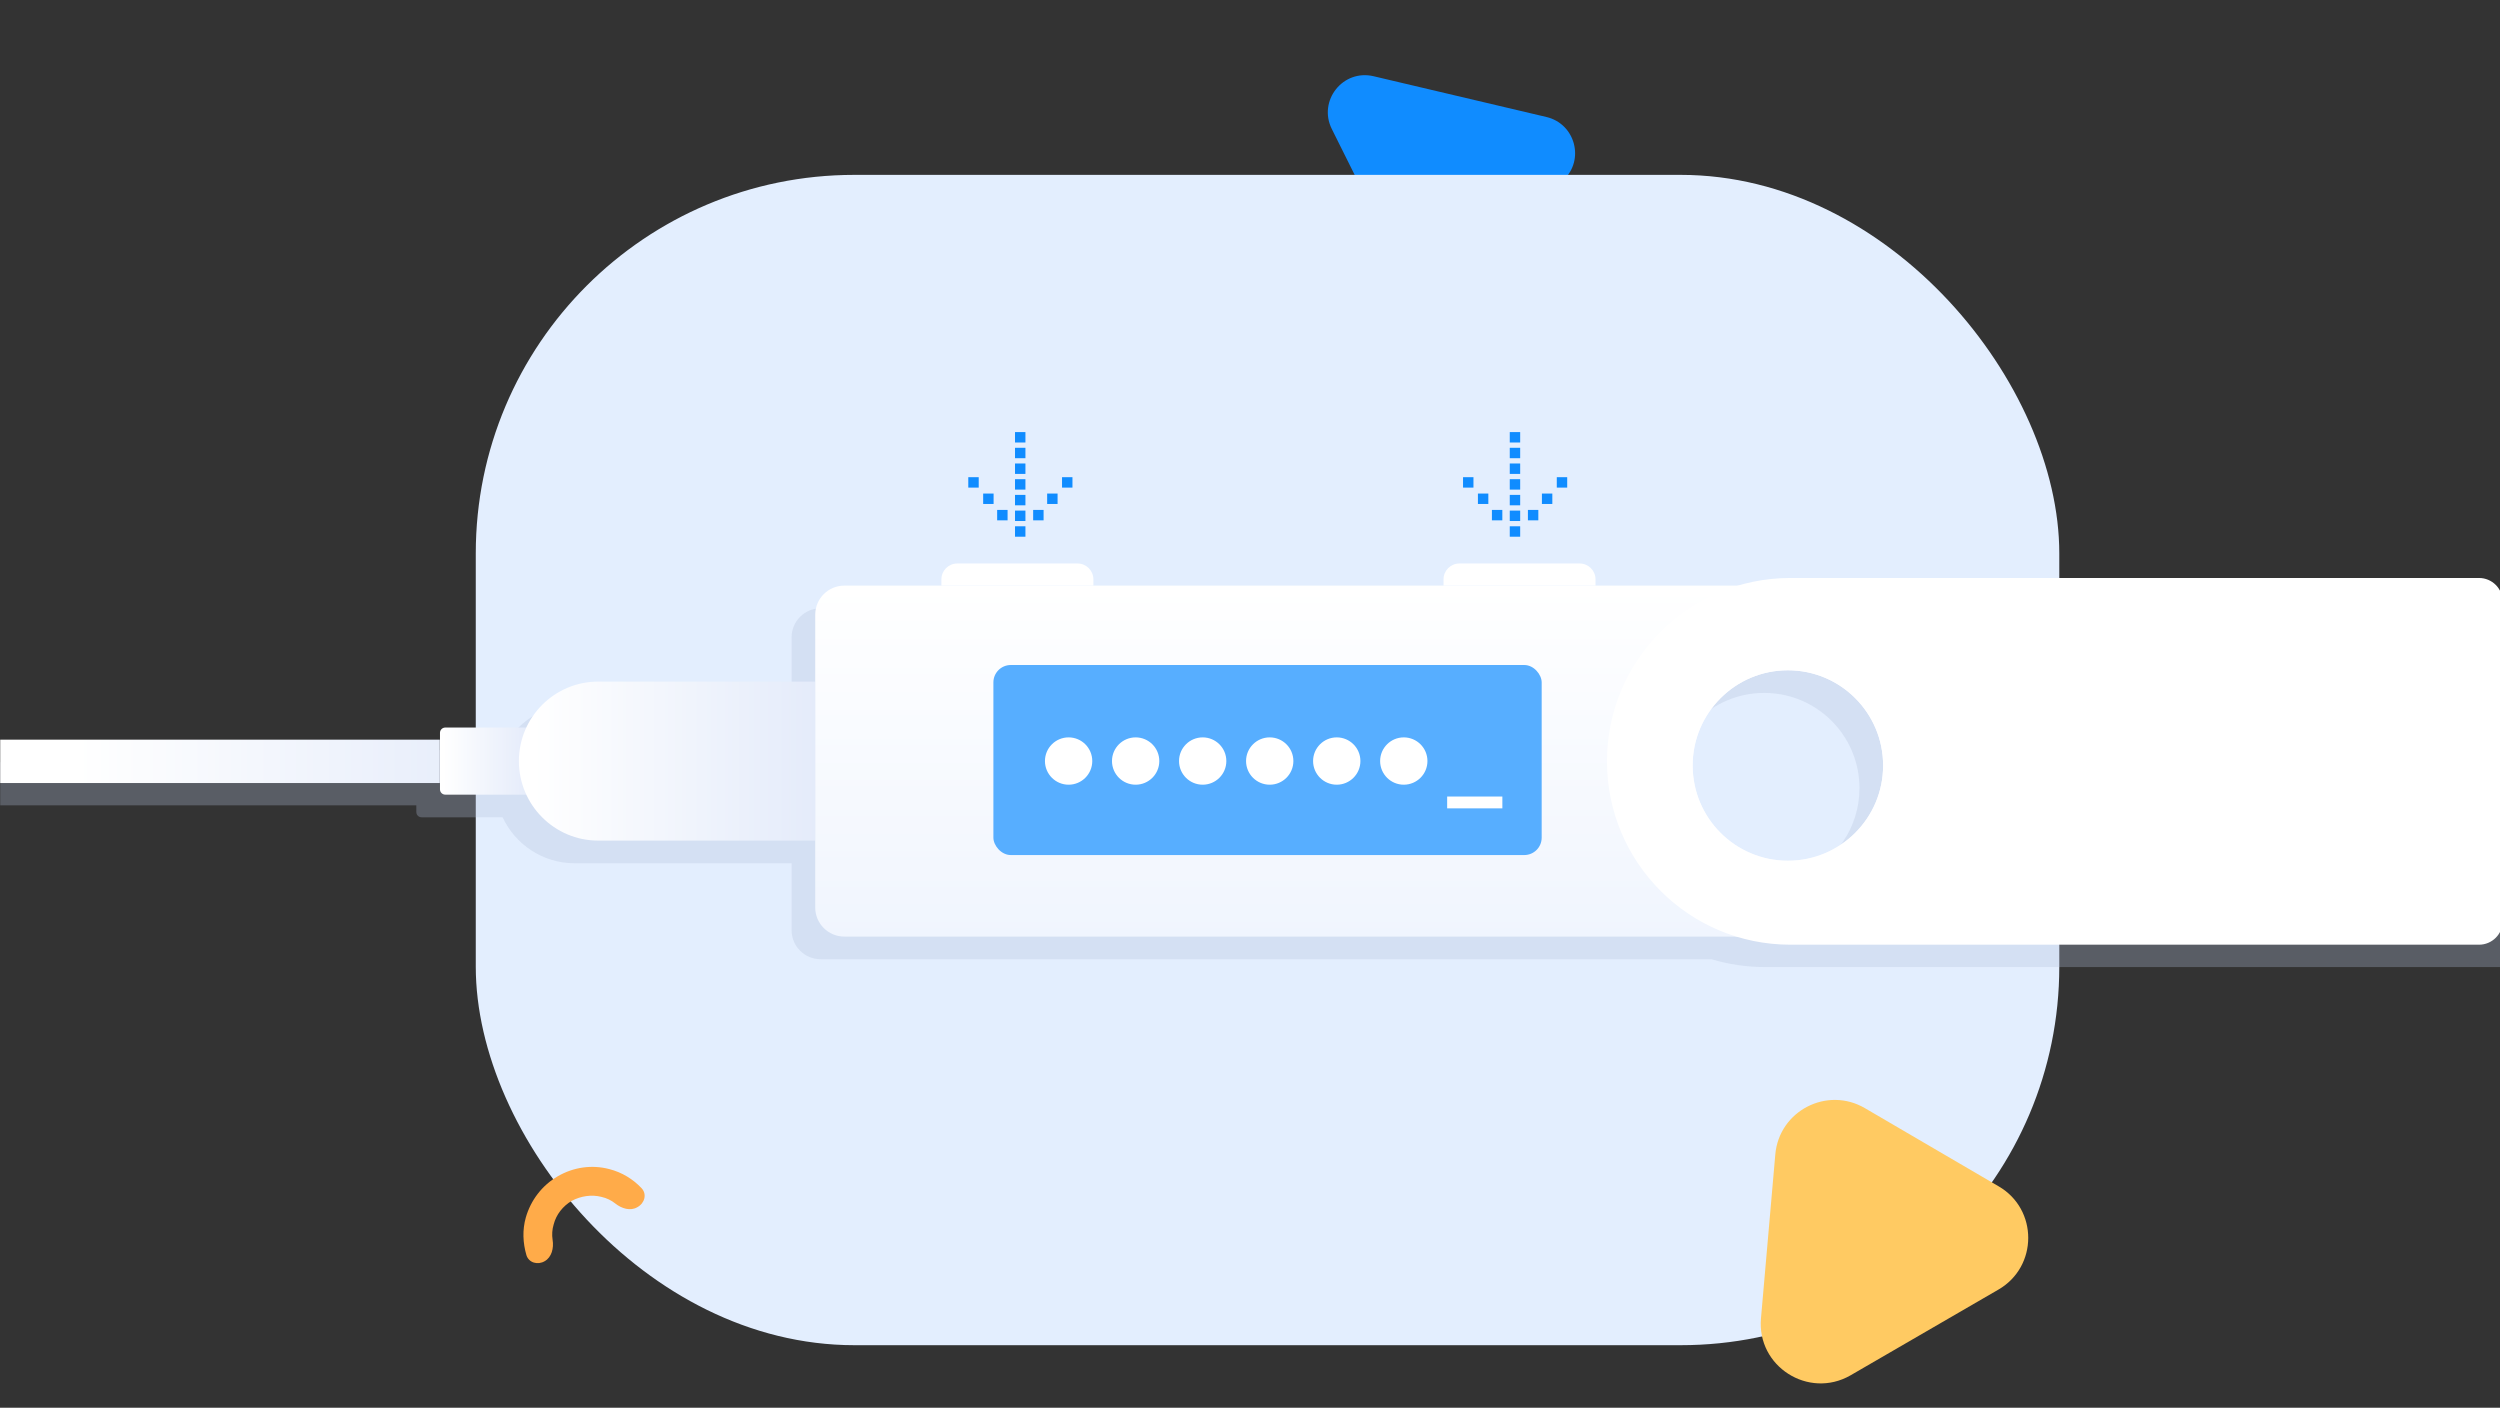<svg width="634" height="357" viewBox="0 0 634 357" fill="none" xmlns="http://www.w3.org/2000/svg">
<rect x="0" y="0" width="634" height="357" fill="#333333" stroke="none"/>
<path d="M392.163 29.667C399.479 31.385 401.974 40.574 396.44 45.701L369.932 70.294C365.316 74.551 357.929 73.249 355.13 67.599L337.739 32.701C334.204 25.6 340.504 17.483 348.354 19.334L392.163 29.667Z" fill="#108CFF"/>
<rect x="120.656" y="44.348" width="401.581" height="296.791" rx="96" fill="#E3EEFE"/>
<path d="M138.152 319.826C136.386 320.885 134.094 320.254 133.495 318.292C132.603 315.236 132.444 311.912 133.351 308.74C134.599 304.38 137.468 300.609 141.46 298.295C145.452 295.981 150.106 295.32 154.517 296.481C157.738 297.301 160.546 299.038 162.694 301.317C164.126 302.837 163.496 305.129 161.643 306.137C159.877 307.196 157.635 306.479 156.053 305.22C155.027 304.396 153.851 303.833 152.526 303.529C150.01 302.886 147.342 303.308 145.029 304.513C142.754 305.855 141.057 307.993 140.413 310.508C140.023 311.784 139.943 313.123 140.136 314.389C140.498 316.562 139.868 318.853 138.152 319.826Z" fill="#FFAB49"/>
<path d="M506.763 327.062C516.877 321.246 516.877 306.665 506.848 300.85L472.966 281.043C463.358 275.396 451.137 281.718 450.21 292.843L446.586 334.31C445.49 346.531 458.638 354.875 469.258 348.806L506.763 327.062Z" fill="#FFCA62"/>
<path opacity="0.3" fill-rule="evenodd" clip-rule="evenodd" d="M634 152.274L447.548 152.274C442.859 152.274 438.332 152.969 434.064 154.26H398.621V152.673C398.621 150.451 396.82 148.649 394.597 148.649H364.102C361.88 148.649 360.078 150.451 360.078 152.673V154.26H271.284V152.673C271.284 150.451 269.482 148.649 267.26 148.649H236.765C234.543 148.649 232.741 150.451 232.741 152.673V154.26H208.119C204.045 154.26 200.743 157.563 200.743 161.636V178.6H145.706C137.632 178.6 130.669 183.38 127.466 190.257C127.433 190.255 127.4 190.253 127.367 190.253H106.921C106.18 190.253 105.58 190.854 105.58 191.595L105.58 193.292H0.059V204.232H105.58L105.58 205.931C105.58 206.671 106.18 207.272 106.921 207.272H127.367C127.383 207.272 127.4 207.272 127.416 207.271C127.433 207.27 127.45 207.269 127.466 207.268C130.669 214.145 137.632 218.925 145.706 218.925H200.743V235.888C200.743 239.962 204.045 243.265 208.119 243.265H434.067C438.334 244.555 442.86 245.249 447.548 245.249L634 245.249V152.274ZM467.434 213.38C470.038 209.526 471.559 204.879 471.559 199.877C471.559 198.21 471.39 196.582 471.068 195.01C470.27 191.109 468.531 187.55 466.098 184.581C461.669 179.176 454.942 175.727 447.409 175.727C440.74 175.727 434.703 178.43 430.332 182.801C425.962 187.171 423.259 193.208 423.259 199.876C423.259 205.387 425.104 210.465 428.209 214.528C432.622 220.302 439.581 224.027 447.409 224.027C455.745 224.027 463.094 219.804 467.434 213.38Z" fill="#B0BFD9"/>
<path d="M134.708 185.846C134.708 185.105 134.108 184.505 133.367 184.505H112.921C112.181 184.505 111.58 185.105 111.58 185.846V200.182C111.58 200.923 112.181 201.523 112.921 201.523H133.367C134.108 201.523 134.708 200.923 134.708 200.182V185.846Z" fill="url(#paint0_linear)"/>
<path d="M206.742 172.852H151.706C140.595 172.852 131.589 181.903 131.589 193.014C131.589 204.125 140.595 213.177 151.706 213.177H206.742V172.852Z" fill="url(#paint1_linear)"/>
<path d="M0.059 187.577H111.534V198.577H0.059V187.577Z" fill="url(#paint2_linear)"/>
<path d="M366.078 148.512H404.621V146.925C404.621 144.702 402.819 142.901 400.597 142.901H370.102C367.88 142.901 366.078 144.702 366.078 146.925V148.512Z" fill="white"/>
<path d="M238.741 148.512H277.284V146.925C277.284 144.702 275.482 142.901 273.26 142.901H242.765C240.543 142.901 238.741 144.702 238.741 146.925V148.512Z" fill="white"/>
<path fill-rule="evenodd" clip-rule="evenodd" d="M214.119 148.512C210.045 148.512 206.742 151.814 206.742 155.888V230.14C206.742 234.214 210.045 237.516 214.119 237.516H492.625C496.699 237.516 500.001 234.214 500.001 230.14V155.888C500.001 151.814 496.699 148.512 492.625 148.512H214.119ZM453.409 218.279C466.747 218.279 477.559 207.466 477.559 194.129C477.559 180.791 466.747 169.979 453.409 169.979C440.071 169.979 429.259 180.791 429.259 194.129C429.259 207.466 440.071 218.279 453.409 218.279Z" fill="url(#paint3_linear)"/>
<path fill-rule="evenodd" clip-rule="evenodd" d="M454.033 146.576C428.352 146.576 407.533 167.395 407.533 193.076C407.533 218.757 428.352 239.576 454.033 239.576H628.681C631.995 239.576 634.681 236.89 634.681 233.576V152.576C634.681 149.262 631.995 146.576 628.681 146.576H454.033ZM453.409 218.278C466.746 218.278 477.559 207.465 477.559 194.128C477.559 180.79 466.746 169.978 453.409 169.978C440.071 169.978 429.259 180.79 429.259 194.128C429.259 207.465 440.071 218.278 453.409 218.278Z" fill="white"/>
<rect x="251.924" y="168.646" width="139.046" height="48.194" rx="4.412" fill="#57AEFF"/>
<rect x="385.518" y="133.468" width="2.642" height="2.642" transform="rotate(90 385.518 133.468)" fill="#108CFF"/>
<rect x="385.518" y="129.486" width="2.642" height="2.642" transform="rotate(90 385.518 129.486)" fill="#108CFF"/>
<rect x="385.518" y="125.504" width="2.642" height="2.642" transform="rotate(90 385.518 125.504)" fill="#108CFF"/>
<rect x="385.518" y="121.522" width="2.642" height="2.642" transform="rotate(90 385.518 121.522)" fill="#108CFF"/>
<rect x="385.518" y="117.541" width="2.642" height="2.642" transform="rotate(90 385.518 117.541)" fill="#108CFF"/>
<rect x="385.518" y="113.559" width="2.642" height="2.642" transform="rotate(90 385.518 113.559)" fill="#108CFF"/>
<rect x="385.518" y="109.577" width="2.642" height="2.642" transform="rotate(90 385.518 109.577)" fill="#108CFF"/>
<rect x="390.121" y="129.316" width="2.642" height="2.642" transform="rotate(90 390.121 129.316)" fill="#108CFF"/>
<rect width="2.642" height="2.642" transform="matrix(-4.37114e-08 1 1 4.37114e-08 378.349 129.316)" fill="#108CFF"/>
<rect x="393.67" y="125.165" width="2.642" height="2.642" transform="rotate(90 393.67 125.165)" fill="#108CFF"/>
<rect width="2.642" height="2.642" transform="matrix(-4.37114e-08 1 1 4.37114e-08 374.801 125.165)" fill="#108CFF"/>
<rect x="397.443" y="121.015" width="2.642" height="2.642" transform="rotate(90 397.443 121.015)" fill="#108CFF"/>
<rect width="2.642" height="2.642" transform="matrix(-4.37114e-08 1 1 4.37114e-08 371.027 121.015)" fill="#108CFF"/>
<rect x="260.049" y="133.468" width="2.642" height="2.642" transform="rotate(90 260.049 133.468)" fill="#108CFF"/>
<rect x="260.049" y="129.486" width="2.642" height="2.642" transform="rotate(90 260.049 129.486)" fill="#108CFF"/>
<rect x="260.049" y="125.504" width="2.642" height="2.642" transform="rotate(90 260.049 125.504)" fill="#108CFF"/>
<rect x="260.049" y="121.522" width="2.642" height="2.642" transform="rotate(90 260.049 121.522)" fill="#108CFF"/>
<rect x="260.049" y="117.541" width="2.642" height="2.642" transform="rotate(90 260.049 117.541)" fill="#108CFF"/>
<rect x="260.049" y="113.559" width="2.642" height="2.642" transform="rotate(90 260.049 113.559)" fill="#108CFF"/>
<rect x="260.049" y="109.577" width="2.642" height="2.642" transform="rotate(90 260.049 109.577)" fill="#108CFF"/>
<rect x="264.652" y="129.316" width="2.642" height="2.642" transform="rotate(90 264.652 129.316)" fill="#108CFF"/>
<rect width="2.642" height="2.642" transform="matrix(-4.37114e-08 1 1 4.37114e-08 252.88 129.316)" fill="#108CFF"/>
<rect x="268.201" y="125.165" width="2.642" height="2.642" transform="rotate(90 268.201 125.165)" fill="#108CFF"/>
<rect width="2.642" height="2.642" transform="matrix(-4.37114e-08 1 1 4.37114e-08 249.332 125.165)" fill="#108CFF"/>
<rect x="271.975" y="121.015" width="2.642" height="2.642" transform="rotate(90 271.975 121.015)" fill="#108CFF"/>
<rect width="2.642" height="2.642" transform="matrix(-4.37114e-08 1 1 4.37114e-08 245.559 121.015)" fill="#108CFF"/>
<circle cx="271" cy="193" r="6" fill="white"/>
<circle cx="288" cy="193" r="6" fill="white"/>
<circle cx="305" cy="193" r="6" fill="white"/>
<circle cx="322" cy="193" r="6" fill="white"/>
<circle cx="339" cy="193" r="6" fill="white"/>
<circle cx="356" cy="193" r="6" fill="white"/>
<rect x="367" y="202" width="14" height="3" fill="white"/>
<defs>
<linearGradient id="paint0_linear" x1="112.411" y1="191.843" x2="134.459" y2="191.843" gradientUnits="userSpaceOnUse">
<stop stop-color="white"/>
<stop offset="1" stop-color="#E4EBFA"/>
</linearGradient>
<linearGradient id="paint1_linear" x1="135.207" y1="195.58" x2="207.33" y2="195.58" gradientUnits="userSpaceOnUse">
<stop stop-color="white"/>
<stop offset="1" stop-color="#E4EBFA"/>
</linearGradient>
<linearGradient id="paint2_linear" x1="19.296" y1="187.577" x2="131.013" y2="187.577" gradientUnits="userSpaceOnUse">
<stop stop-color="white"/>
<stop offset="1" stop-color="#E4EBFA"/>
</linearGradient>
<linearGradient id="paint3_linear" x1="353.372" y1="148.512" x2="353.372" y2="238.325" gradientUnits="userSpaceOnUse">
<stop stop-color="white"/>
<stop offset="1" stop-color="#F0F5FE"/>
</linearGradient>
</defs>
</svg>
